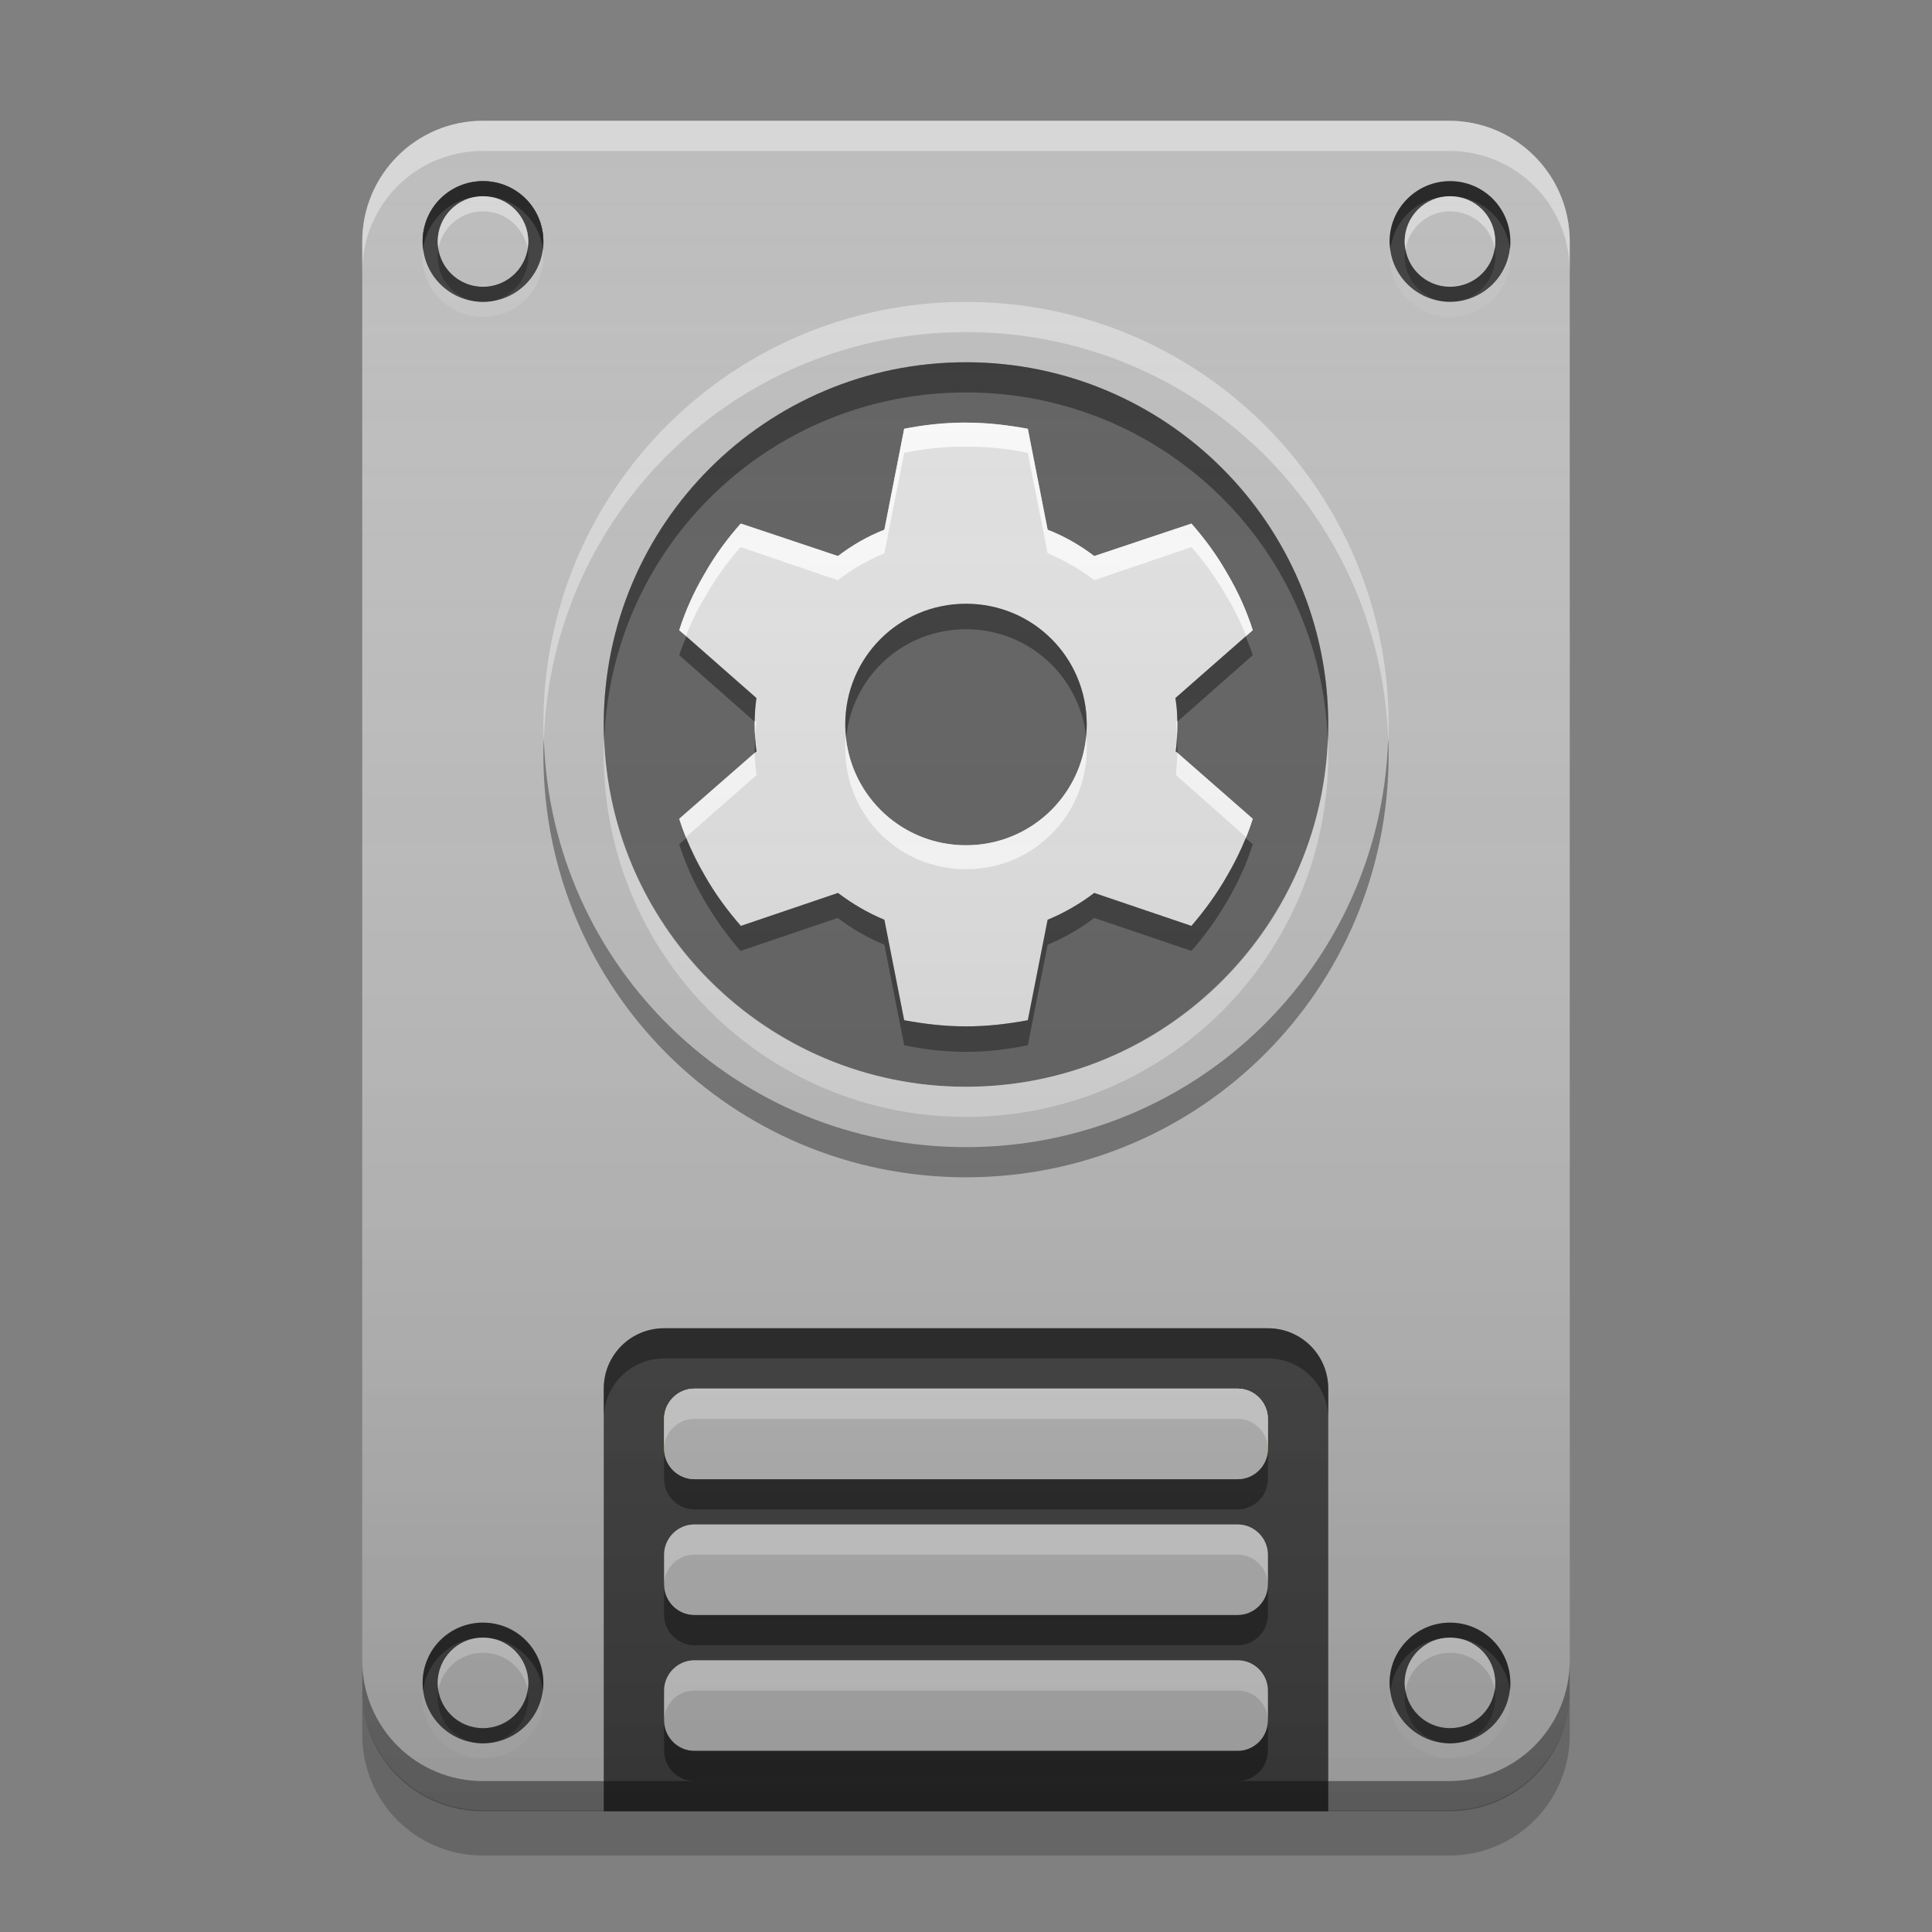 
<svg xmlns="http://www.w3.org/2000/svg" xmlns:xlink="http://www.w3.org/1999/xlink" width="16" height="16" viewBox="0 0 16 16" version="1.1">
<rect x="0" y="0" width="16" height="16" fill="#808080" stroke="none"/>
<defs>
<linearGradient id="linear0" gradientUnits="userSpaceOnUse" x1="8.467" y1="-199.125" x2="8.467" y2="-213.942" gradientTransform="matrix(0.945,0,0,0.945,0,203.15)">
<stop offset="0" style="stop-color:rgb(0%,0%,0%);stop-opacity:0.2;"/>
<stop offset="1" style="stop-color:rgb(100%,100%,100%);stop-opacity:0;"/>
</linearGradient>
</defs>
<g id="surface1">
<path style=" stroke:none;fill-rule:nonzero;fill:rgb(0%,0%,0%);fill-opacity:0.4;" d="M 5.5 11 C 5.223 11 5 11.223 5 11.5 L 5 15 L 11 15 L 11 11.5 C 11 11.223 10.777 11 10.5 11 Z M 5.5 11 "/>
<path style=" stroke:none;fill-rule:nonzero;fill:rgb(74.118%,74.118%,74.118%);fill-opacity:1;" d="M 4 1 L 12 1 C 12.551 1 13 1.449 13 2 L 13 14 C 13 14.551 12.551 15 12 15 L 4 15 C 3.449 15 3 14.551 3 14 L 3 2 C 3 1.449 3.449 1 4 1 Z M 4 1 "/>
<path style=" stroke:none;fill-rule:nonzero;fill:rgb(25.882%,25.882%,25.882%);fill-opacity:1;" d="M 5.5 11 C 5.223 11 5 11.223 5 11.5 L 5 15 L 11 15 L 11 11.5 C 11 11.223 10.777 11 10.5 11 Z M 5.5 11 "/>
<path style=" stroke:none;fill-rule:nonzero;fill:rgb(0%,0%,0%);fill-opacity:0.4;" d="M 5.5 11 C 5.223 11 5 11.223 5 11.5 L 5 11.75 C 5 11.473 5.223 11.25 5.5 11.25 L 10.5 11.25 C 10.777 11.25 11 11.473 11 11.75 L 11 11.5 C 11 11.223 10.777 11 10.5 11 Z M 5.5 11 "/>
<path style=" stroke:none;fill-rule:nonzero;fill:rgb(100%,65.49%,14.902%);fill-opacity:1;" d="M 5.75 11.5 L 10.25 11.5 C 10.387 11.5 10.5 11.613 10.5 11.75 L 10.5 12 C 10.5 12.137 10.387 12.25 10.25 12.25 L 5.75 12.25 C 5.613 12.25 5.5 12.137 5.5 12 L 5.5 11.75 C 5.5 11.613 5.613 11.5 5.75 11.5 Z M 5.75 11.5 "/>
<path style=" stroke:none;fill-rule:nonzero;fill:rgb(0%,0%,0%);fill-opacity:0.4;" d="M 5.5 12 L 5.5 12.25 C 5.5 12.387 5.613 12.5 5.75 12.5 L 10.25 12.5 C 10.387 12.5 10.5 12.387 10.5 12.25 L 10.5 12 C 10.5 12.137 10.387 12.25 10.25 12.25 L 5.75 12.25 C 5.613 12.25 5.5 12.137 5.5 12 Z M 5.5 12 "/>
<path style=" stroke:none;fill-rule:nonzero;fill:rgb(100%,100%,100%);fill-opacity:0.4;" d="M 10.5 12 L 10.5 11.75 C 10.5 11.613 10.387 11.5 10.25 11.5 L 5.75 11.5 C 5.613 11.5 5.5 11.613 5.5 11.75 L 5.5 12 C 5.5 11.863 5.613 11.75 5.75 11.75 L 10.25 11.75 C 10.387 11.75 10.5 11.863 10.5 12 Z M 10.5 12 "/>
<path style=" stroke:none;fill-rule:nonzero;fill:rgb(74.118%,74.118%,74.118%);fill-opacity:1;" d="M 5.75 11.5 L 10.25 11.5 C 10.387 11.5 10.5 11.613 10.5 11.75 L 10.5 12 C 10.5 12.137 10.387 12.25 10.25 12.25 L 5.75 12.25 C 5.613 12.25 5.5 12.137 5.5 12 L 5.5 11.75 C 5.5 11.613 5.613 11.5 5.75 11.5 Z M 5.75 11.5 "/>
<path style=" stroke:none;fill-rule:nonzero;fill:rgb(100%,100%,100%);fill-opacity:0.4;" d="M 10.5 12 L 10.5 11.75 C 10.5 11.613 10.387 11.5 10.25 11.5 L 5.75 11.5 C 5.613 11.5 5.5 11.613 5.5 11.75 L 5.5 12 C 5.5 11.863 5.613 11.75 5.75 11.75 L 10.25 11.75 C 10.387 11.75 10.5 11.863 10.5 12 Z M 10.5 12 "/>
<path style=" stroke:none;fill-rule:nonzero;fill:rgb(74.118%,74.118%,74.118%);fill-opacity:1;" d="M 5.75 12.625 L 10.25 12.625 C 10.387 12.625 10.5 12.738 10.5 12.875 L 10.5 13.125 C 10.5 13.262 10.387 13.375 10.25 13.375 L 5.75 13.375 C 5.613 13.375 5.5 13.262 5.5 13.125 L 5.5 12.875 C 5.5 12.738 5.613 12.625 5.75 12.625 Z M 5.75 12.625 "/>
<path style=" stroke:none;fill-rule:nonzero;fill:rgb(0%,0%,0%);fill-opacity:0.4;" d="M 5.5 13.125 L 5.5 13.375 C 5.5 13.512 5.613 13.625 5.75 13.625 L 10.25 13.625 C 10.387 13.625 10.5 13.512 10.5 13.375 L 10.5 13.125 C 10.5 13.262 10.387 13.375 10.25 13.375 L 5.75 13.375 C 5.613 13.375 5.5 13.262 5.5 13.125 Z M 5.5 13.125 "/>
<path style=" stroke:none;fill-rule:nonzero;fill:rgb(100%,100%,100%);fill-opacity:0.4;" d="M 10.5 13.125 L 10.5 12.875 C 10.5 12.738 10.387 12.625 10.25 12.625 L 5.75 12.625 C 5.613 12.625 5.5 12.738 5.5 12.875 L 5.5 13.125 C 5.5 12.988 5.613 12.875 5.75 12.875 L 10.25 12.875 C 10.387 12.875 10.5 12.988 10.5 13.125 Z M 10.5 13.125 "/>
<path style=" stroke:none;fill-rule:nonzero;fill:rgb(74.118%,74.118%,74.118%);fill-opacity:1;" d="M 5.75 13.75 L 10.25 13.75 C 10.387 13.75 10.5 13.863 10.5 14 L 10.5 14.25 C 10.5 14.387 10.387 14.5 10.25 14.5 L 5.75 14.5 C 5.613 14.5 5.5 14.387 5.5 14.25 L 5.5 14 C 5.5 13.863 5.613 13.75 5.75 13.75 Z M 5.75 13.75 "/>
<path style=" stroke:none;fill-rule:nonzero;fill:rgb(0%,0%,0%);fill-opacity:0.4;" d="M 5.5 14.25 L 5.5 14.5 C 5.5 14.637 5.613 14.75 5.75 14.75 L 10.25 14.75 C 10.387 14.75 10.5 14.637 10.5 14.5 L 10.5 14.25 C 10.5 14.387 10.387 14.5 10.25 14.5 L 5.75 14.5 C 5.613 14.5 5.5 14.387 5.5 14.25 Z M 5.5 14.25 "/>
<path style=" stroke:none;fill-rule:nonzero;fill:rgb(100%,100%,100%);fill-opacity:0.4;" d="M 10.5 14.25 L 10.5 14 C 10.5 13.863 10.387 13.75 10.25 13.75 L 5.75 13.75 C 5.613 13.75 5.5 13.863 5.5 14 L 5.5 14.25 C 5.5 14.113 5.613 14 5.75 14 L 10.25 14 C 10.387 14 10.5 14.113 10.5 14.25 Z M 10.5 14.25 "/>
<path style=" stroke:none;fill-rule:nonzero;fill:rgb(100%,100%,100%);fill-opacity:0.4;" d="M 4 1 C 3.445 1 3 1.445 3 2 L 3 2.25 C 3 1.695 3.445 1.25 4 1.25 L 12 1.25 C 12.555 1.25 13 1.695 13 2.25 L 13 2 C 13 1.445 12.555 1 12 1 Z M 4 1 "/>
<path style=" stroke:none;fill-rule:nonzero;fill:rgb(0%,0%,0%);fill-opacity:0.4;" d="M 4 15 C 3.445 15 3 14.555 3 14 L 3 13.75 C 3 14.305 3.445 14.75 4 14.75 L 12 14.75 C 12.555 14.75 13 14.305 13 13.75 L 13 14 C 13 14.555 12.555 15 12 15 Z M 4 15 "/>
<path style=" stroke:none;fill-rule:nonzero;fill:rgb(0%,0%,0%);fill-opacity:0.2;" d="M 3 13.992 L 3 14.367 C 3 14.922 3.445 15.367 4 15.367 L 12 15.367 C 12.555 15.367 13 14.922 13 14.367 L 13 13.992 C 13 14.547 12.555 14.992 12 14.992 L 4 14.992 C 3.445 14.992 3 14.547 3 13.992 Z M 3 13.992 "/>
<path style=" stroke:none;fill-rule:nonzero;fill:rgb(74.118%,74.118%,74.118%);fill-opacity:1;" d="M 8 2.5 C 9.934 2.5 11.5 4.066 11.5 6 C 11.5 7.934 9.934 9.5 8 9.5 C 6.066 9.5 4.5 7.934 4.5 6 C 4.5 4.066 6.066 2.5 8 2.5 Z M 8 2.5 "/>
<path style=" stroke:none;fill-rule:nonzero;fill:rgb(100%,100%,100%);fill-opacity:0.4;" d="M 8 2.5 C 6.062 2.5 4.5 4.062 4.5 6 C 4.5 6.043 4.5 6.082 4.504 6.125 C 4.566 4.246 6.102 2.75 8 2.75 C 9.898 2.75 11.434 4.246 11.496 6.125 C 11.5 6.082 11.5 6.043 11.5 6 C 11.5 4.062 9.938 2.5 8 2.5 Z M 8 2.5 "/>
<path style=" stroke:none;fill-rule:nonzero;fill:rgb(3.922%,3.922%,3.922%);fill-opacity:0.4;" d="M 8 9.75 C 6.062 9.75 4.5 8.188 4.5 6.25 C 4.5 6.207 4.5 6.168 4.504 6.125 C 4.566 8.004 6.102 9.5 8 9.5 C 9.898 9.5 11.434 8.004 11.496 6.125 C 11.5 6.168 11.5 6.207 11.5 6.25 C 11.5 8.188 9.938 9.75 8 9.75 Z M 8 9.75 "/>
<path style=" stroke:none;fill-rule:nonzero;fill:rgb(100%,100%,100%);fill-opacity:0.4;" d="M 4 1.5 C 4.277 1.5 4.5 1.723 4.5 2 C 4.5 2.277 4.277 2.5 4 2.5 C 3.723 2.5 3.5 2.277 3.5 2 C 3.5 1.723 3.723 1.5 4 1.5 Z M 4 1.5 "/>
<path style=" stroke:none;fill-rule:nonzero;fill:rgb(25.882%,25.882%,25.882%);fill-opacity:0.996;" d="M 4 1.5 C 4.277 1.5 4.5 1.723 4.5 2 C 4.5 2.277 4.277 2.5 4 2.5 C 3.723 2.5 3.5 2.277 3.5 2 C 3.5 1.723 3.723 1.5 4 1.5 Z M 4 1.5 "/>
<path style=" stroke:none;fill-rule:nonzero;fill:rgb(38.039%,38.039%,38.039%);fill-opacity:0.882;" d="M 4 1.625 C 4.207 1.625 4.375 1.793 4.375 2 C 4.375 2.207 4.207 2.375 4 2.375 C 3.793 2.375 3.625 2.207 3.625 2 C 3.625 1.793 3.793 1.625 4 1.625 Z M 4 1.625 "/>
<path style=" stroke:none;fill-rule:nonzero;fill:rgb(38.039%,38.039%,38.039%);fill-opacity:0.996;" d="M 4 1.625 C 4.207 1.625 4.375 1.793 4.375 2 C 4.375 2.207 4.207 2.375 4 2.375 C 3.793 2.375 3.625 2.207 3.625 2 C 3.625 1.793 3.793 1.625 4 1.625 Z M 4 1.625 "/>
<path style=" stroke:none;fill-rule:nonzero;fill:rgb(100%,100%,100%);fill-opacity:0.4;" d="M 3.992 1.625 C 3.785 1.629 3.625 1.797 3.625 2 C 3.625 2.02 3.629 2.043 3.629 2.062 C 3.66 1.887 3.812 1.75 4 1.75 C 4.188 1.75 4.34 1.887 4.371 2.062 C 4.371 2.043 4.375 2.02 4.375 2 C 4.375 1.793 4.207 1.625 4 1.625 C 3.996 1.625 3.992 1.625 3.992 1.625 Z M 3.992 1.625 "/>
<path style=" stroke:none;fill-rule:nonzero;fill:rgb(9.804%,9.804%,9.804%);fill-opacity:0.4;" d="M 3.992 2.5 C 3.785 2.496 3.625 2.328 3.625 2.125 C 3.625 2.105 3.629 2.082 3.629 2.062 C 3.66 2.242 3.812 2.375 4 2.375 C 4.188 2.375 4.34 2.242 4.371 2.062 C 4.371 2.082 4.375 2.105 4.375 2.125 C 4.375 2.332 4.207 2.5 4 2.5 C 3.996 2.5 3.992 2.5 3.988 2.5 Z M 3.992 2.5 "/>
<path style=" stroke:none;fill-rule:nonzero;fill:rgb(0%,0%,0%);fill-opacity:0.4;" d="M 3.988 1.5 C 3.715 1.508 3.5 1.727 3.5 2 C 3.5 2.02 3.5 2.043 3.504 2.062 C 3.535 1.816 3.746 1.625 4 1.625 C 4.254 1.625 4.465 1.816 4.496 2.062 C 4.5 2.043 4.5 2.02 4.5 2 C 4.5 1.723 4.277 1.5 4 1.5 C 3.996 1.5 3.992 1.5 3.988 1.5 Z M 3.988 1.5 "/>
<path style=" stroke:none;fill-rule:nonzero;fill:rgb(80%,80%,80%);fill-opacity:0.4;" d="M 3.988 2.625 C 3.715 2.617 3.5 2.398 3.5 2.125 C 3.5 2.105 3.5 2.082 3.504 2.062 C 3.535 2.309 3.746 2.5 4 2.5 C 4.254 2.5 4.465 2.309 4.496 2.062 C 4.5 2.082 4.5 2.105 4.5 2.125 C 4.5 2.402 4.277 2.625 4 2.625 C 3.996 2.625 3.992 2.625 3.988 2.625 Z M 3.988 2.625 "/>
<path style=" stroke:none;fill-rule:nonzero;fill:rgb(100%,100%,100%);fill-opacity:0.4;" d="M 4 1.5 C 4.277 1.5 4.5 1.723 4.5 2 C 4.5 2.277 4.277 2.5 4 2.5 C 3.723 2.5 3.5 2.277 3.5 2 C 3.5 1.723 3.723 1.5 4 1.5 Z M 4 1.5 "/>
<path style=" stroke:none;fill-rule:nonzero;fill:rgb(25.882%,25.882%,25.882%);fill-opacity:0.996;" d="M 4 1.5 C 4.277 1.5 4.5 1.723 4.5 2 C 4.5 2.277 4.277 2.5 4 2.5 C 3.723 2.5 3.5 2.277 3.5 2 C 3.5 1.723 3.723 1.5 4 1.5 Z M 4 1.5 "/>
<path style=" stroke:none;fill-rule:nonzero;fill:rgb(38.039%,38.039%,38.039%);fill-opacity:0.882;" d="M 4 1.625 C 4.207 1.625 4.375 1.793 4.375 2 C 4.375 2.207 4.207 2.375 4 2.375 C 3.793 2.375 3.625 2.207 3.625 2 C 3.625 1.793 3.793 1.625 4 1.625 Z M 4 1.625 "/>
<path style=" stroke:none;fill-rule:nonzero;fill:rgb(74.118%,74.118%,74.118%);fill-opacity:0.996;" d="M 4 1.625 C 4.207 1.625 4.375 1.793 4.375 2 C 4.375 2.207 4.207 2.375 4 2.375 C 3.793 2.375 3.625 2.207 3.625 2 C 3.625 1.793 3.793 1.625 4 1.625 Z M 4 1.625 "/>
<path style=" stroke:none;fill-rule:nonzero;fill:rgb(100%,100%,100%);fill-opacity:0.4;" d="M 3.992 1.625 C 3.785 1.629 3.625 1.797 3.625 2 C 3.625 2.02 3.629 2.043 3.629 2.062 C 3.66 1.887 3.812 1.75 4 1.75 C 4.188 1.75 4.34 1.887 4.371 2.062 C 4.371 2.043 4.375 2.02 4.375 2 C 4.375 1.793 4.207 1.625 4 1.625 C 3.996 1.625 3.992 1.625 3.992 1.625 Z M 3.992 1.625 "/>
<path style=" stroke:none;fill-rule:nonzero;fill:rgb(9.804%,9.804%,9.804%);fill-opacity:0.4;" d="M 3.992 2.5 C 3.785 2.496 3.625 2.328 3.625 2.125 C 3.625 2.105 3.629 2.082 3.629 2.062 C 3.66 2.242 3.812 2.375 4 2.375 C 4.188 2.375 4.34 2.242 4.371 2.062 C 4.371 2.082 4.375 2.105 4.375 2.125 C 4.375 2.332 4.207 2.5 4 2.5 C 3.996 2.5 3.992 2.5 3.988 2.5 Z M 3.992 2.5 "/>
<path style=" stroke:none;fill-rule:nonzero;fill:rgb(0%,0%,0%);fill-opacity:0.4;" d="M 3.988 1.5 C 3.715 1.508 3.5 1.727 3.5 2 C 3.5 2.02 3.5 2.043 3.504 2.062 C 3.535 1.816 3.746 1.625 4 1.625 C 4.254 1.625 4.465 1.816 4.496 2.062 C 4.5 2.043 4.5 2.02 4.5 2 C 4.5 1.723 4.277 1.5 4 1.5 C 3.996 1.5 3.992 1.5 3.988 1.5 Z M 3.988 1.5 "/>
<path style=" stroke:none;fill-rule:nonzero;fill:rgb(80%,80%,80%);fill-opacity:0.4;" d="M 3.988 2.625 C 3.715 2.617 3.5 2.398 3.5 2.125 C 3.5 2.105 3.5 2.082 3.504 2.062 C 3.535 2.309 3.746 2.5 4 2.5 C 4.254 2.5 4.465 2.309 4.496 2.062 C 4.5 2.082 4.5 2.105 4.5 2.125 C 4.5 2.402 4.277 2.625 4 2.625 C 3.996 2.625 3.992 2.625 3.988 2.625 Z M 3.988 2.625 "/>
<path style=" stroke:none;fill-rule:nonzero;fill:rgb(100%,100%,100%);fill-opacity:0.4;" d="M 12.008 1.5 C 12.285 1.5 12.508 1.723 12.508 2 C 12.508 2.277 12.285 2.5 12.008 2.5 C 11.734 2.5 11.508 2.277 11.508 2 C 11.508 1.723 11.734 1.5 12.008 1.5 Z M 12.008 1.5 "/>
<path style=" stroke:none;fill-rule:nonzero;fill:rgb(25.882%,25.882%,25.882%);fill-opacity:0.996;" d="M 12.008 1.5 C 12.285 1.5 12.508 1.723 12.508 2 C 12.508 2.277 12.285 2.5 12.008 2.5 C 11.734 2.5 11.508 2.277 11.508 2 C 11.508 1.723 11.734 1.5 12.008 1.5 Z M 12.008 1.5 "/>
<path style=" stroke:none;fill-rule:nonzero;fill:rgb(38.039%,38.039%,38.039%);fill-opacity:0.882;" d="M 12.008 1.625 C 12.219 1.625 12.383 1.793 12.383 2 C 12.383 2.207 12.219 2.375 12.008 2.375 C 11.801 2.375 11.633 2.207 11.633 2 C 11.633 1.793 11.801 1.625 12.008 1.625 Z M 12.008 1.625 "/>
<path style=" stroke:none;fill-rule:nonzero;fill:rgb(74.118%,74.118%,74.118%);fill-opacity:0.996;" d="M 12.008 1.625 C 12.219 1.625 12.383 1.793 12.383 2 C 12.383 2.207 12.219 2.375 12.008 2.375 C 11.801 2.375 11.633 2.207 11.633 2 C 11.633 1.793 11.801 1.625 12.008 1.625 Z M 12.008 1.625 "/>
<path style=" stroke:none;fill-rule:nonzero;fill:rgb(100%,100%,100%);fill-opacity:0.4;" d="M 12 1.625 C 11.797 1.629 11.633 1.797 11.633 2 C 11.633 2.02 11.637 2.043 11.641 2.062 C 11.668 1.887 11.824 1.75 12.008 1.75 C 12.195 1.75 12.352 1.887 12.379 2.062 C 12.383 2.043 12.383 2.02 12.383 2 C 12.383 1.793 12.219 1.625 12.008 1.625 C 12.008 1.625 12.004 1.625 12 1.625 Z M 12 1.625 "/>
<path style=" stroke:none;fill-rule:nonzero;fill:rgb(9.804%,9.804%,9.804%);fill-opacity:0.4;" d="M 12 2.5 C 11.797 2.496 11.633 2.328 11.633 2.125 C 11.633 2.105 11.637 2.082 11.641 2.062 C 11.668 2.242 11.824 2.375 12.008 2.375 C 12.195 2.375 12.352 2.242 12.379 2.062 C 12.383 2.082 12.383 2.105 12.383 2.125 C 12.383 2.332 12.219 2.5 12.008 2.5 C 12.008 2.5 12.004 2.5 12 2.5 Z M 12 2.5 "/>
<path style=" stroke:none;fill-rule:nonzero;fill:rgb(0%,0%,0%);fill-opacity:0.4;" d="M 11.996 1.5 C 11.727 1.508 11.508 1.727 11.508 2 C 11.508 2.02 11.512 2.043 11.516 2.062 C 11.543 1.816 11.754 1.625 12.008 1.625 C 12.266 1.625 12.477 1.816 12.504 2.062 C 12.508 2.043 12.508 2.02 12.508 2 C 12.508 1.723 12.285 1.5 12.008 1.5 C 12.004 1.5 12 1.5 11.996 1.5 Z M 11.996 1.5 "/>
<path style=" stroke:none;fill-rule:nonzero;fill:rgb(80%,80%,80%);fill-opacity:0.4;" d="M 11.996 2.625 C 11.727 2.617 11.508 2.398 11.508 2.125 C 11.508 2.105 11.512 2.082 11.512 2.062 C 11.543 2.309 11.754 2.5 12.008 2.5 C 12.266 2.5 12.477 2.309 12.504 2.062 C 12.508 2.082 12.508 2.105 12.508 2.125 C 12.508 2.402 12.285 2.625 12.008 2.625 C 12.004 2.625 12 2.625 11.996 2.625 Z M 11.996 2.625 "/>
<path style=" stroke:none;fill-rule:nonzero;fill:rgb(100%,100%,100%);fill-opacity:0.4;" d="M 4 13.438 C 4.277 13.438 4.5 13.66 4.5 13.938 C 4.5 14.215 4.277 14.438 4 14.438 C 3.723 14.438 3.5 14.215 3.5 13.938 C 3.5 13.66 3.723 13.438 4 13.438 Z M 4 13.438 "/>
<path style=" stroke:none;fill-rule:nonzero;fill:rgb(25.882%,25.882%,25.882%);fill-opacity:0.996;" d="M 4 13.438 C 4.277 13.438 4.5 13.66 4.5 13.938 C 4.5 14.215 4.277 14.438 4 14.438 C 3.723 14.438 3.5 14.215 3.5 13.938 C 3.5 13.66 3.723 13.438 4 13.438 Z M 4 13.438 "/>
<path style=" stroke:none;fill-rule:nonzero;fill:rgb(38.039%,38.039%,38.039%);fill-opacity:0.882;" d="M 4 13.562 C 4.207 13.562 4.375 13.73 4.375 13.938 C 4.375 14.145 4.207 14.312 4 14.312 C 3.793 14.312 3.625 14.145 3.625 13.938 C 3.625 13.73 3.793 13.562 4 13.562 Z M 4 13.562 "/>
<path style=" stroke:none;fill-rule:nonzero;fill:rgb(74.118%,74.118%,74.118%);fill-opacity:0.996;" d="M 4 13.562 C 4.207 13.562 4.375 13.73 4.375 13.938 C 4.375 14.145 4.207 14.312 4 14.312 C 3.793 14.312 3.625 14.145 3.625 13.938 C 3.625 13.73 3.793 13.562 4 13.562 Z M 4 13.562 "/>
<path style=" stroke:none;fill-rule:nonzero;fill:rgb(100%,100%,100%);fill-opacity:0.4;" d="M 3.992 13.562 C 3.785 13.566 3.625 13.734 3.625 13.938 C 3.625 13.957 3.629 13.98 3.629 14 C 3.66 13.82 3.812 13.688 4 13.688 C 4.188 13.688 4.34 13.82 4.371 14 C 4.371 13.98 4.375 13.957 4.375 13.938 C 4.375 13.73 4.207 13.562 4 13.562 C 3.996 13.562 3.992 13.562 3.992 13.562 Z M 3.992 13.562 "/>
<path style=" stroke:none;fill-rule:nonzero;fill:rgb(9.804%,9.804%,9.804%);fill-opacity:0.4;" d="M 3.992 14.438 C 3.785 14.434 3.625 14.266 3.625 14.062 C 3.625 14.043 3.629 14.02 3.629 14 C 3.66 14.176 3.812 14.312 4 14.312 C 4.188 14.312 4.34 14.176 4.371 14 C 4.371 14.02 4.375 14.043 4.375 14.062 C 4.375 14.27 4.207 14.438 4 14.438 C 3.996 14.438 3.992 14.438 3.988 14.438 Z M 3.992 14.438 "/>
<path style=" stroke:none;fill-rule:nonzero;fill:rgb(0%,0%,0%);fill-opacity:0.4;" d="M 3.988 13.438 C 3.715 13.445 3.5 13.664 3.5 13.938 C 3.5 13.957 3.5 13.98 3.504 14 C 3.535 13.754 3.746 13.562 4 13.562 C 4.254 13.562 4.465 13.754 4.496 14 C 4.5 13.98 4.5 13.957 4.5 13.938 C 4.5 13.66 4.277 13.438 4 13.438 C 3.996 13.438 3.992 13.438 3.988 13.438 Z M 3.988 13.438 "/>
<path style=" stroke:none;fill-rule:nonzero;fill:rgb(80%,80%,80%);fill-opacity:0.4;" d="M 3.988 14.562 C 3.715 14.555 3.5 14.336 3.5 14.062 C 3.5 14.043 3.5 14.02 3.504 14 C 3.535 14.246 3.746 14.438 4 14.438 C 4.254 14.438 4.465 14.246 4.496 14 C 4.5 14.02 4.5 14.043 4.5 14.062 C 4.5 14.34 4.277 14.562 4 14.562 C 3.996 14.562 3.992 14.562 3.988 14.562 Z M 3.988 14.562 "/>
<path style=" stroke:none;fill-rule:nonzero;fill:rgb(100%,100%,100%);fill-opacity:0.4;" d="M 12.008 13.438 C 12.285 13.438 12.508 13.66 12.508 13.938 C 12.508 14.215 12.285 14.438 12.008 14.438 C 11.734 14.438 11.508 14.215 11.508 13.938 C 11.508 13.66 11.734 13.438 12.008 13.438 Z M 12.008 13.438 "/>
<path style=" stroke:none;fill-rule:nonzero;fill:rgb(25.882%,25.882%,25.882%);fill-opacity:0.996;" d="M 12.008 13.438 C 12.285 13.438 12.508 13.66 12.508 13.938 C 12.508 14.215 12.285 14.438 12.008 14.438 C 11.734 14.438 11.508 14.215 11.508 13.938 C 11.508 13.66 11.734 13.438 12.008 13.438 Z M 12.008 13.438 "/>
<path style=" stroke:none;fill-rule:nonzero;fill:rgb(38.039%,38.039%,38.039%);fill-opacity:0.882;" d="M 12.008 13.562 C 12.219 13.562 12.383 13.73 12.383 13.938 C 12.383 14.145 12.219 14.312 12.008 14.312 C 11.801 14.312 11.633 14.145 11.633 13.938 C 11.633 13.73 11.801 13.562 12.008 13.562 Z M 12.008 13.562 "/>
<path style=" stroke:none;fill-rule:nonzero;fill:rgb(74.118%,74.118%,74.118%);fill-opacity:0.996;" d="M 12.008 13.562 C 12.219 13.562 12.383 13.73 12.383 13.938 C 12.383 14.145 12.219 14.312 12.008 14.312 C 11.801 14.312 11.633 14.145 11.633 13.938 C 11.633 13.73 11.801 13.562 12.008 13.562 Z M 12.008 13.562 "/>
<path style=" stroke:none;fill-rule:nonzero;fill:rgb(100%,100%,100%);fill-opacity:0.4;" d="M 12 13.562 C 11.797 13.566 11.633 13.734 11.633 13.938 C 11.633 13.957 11.637 13.98 11.641 14 C 11.668 13.82 11.824 13.688 12.008 13.688 C 12.195 13.688 12.352 13.82 12.379 14 C 12.383 13.98 12.383 13.957 12.383 13.938 C 12.383 13.73 12.219 13.562 12.008 13.562 C 12.008 13.562 12.004 13.562 12 13.562 Z M 12 13.562 "/>
<path style=" stroke:none;fill-rule:nonzero;fill:rgb(9.804%,9.804%,9.804%);fill-opacity:0.4;" d="M 12 14.438 C 11.797 14.434 11.633 14.266 11.633 14.062 C 11.633 14.043 11.637 14.02 11.641 14 C 11.668 14.176 11.824 14.312 12.008 14.312 C 12.195 14.312 12.352 14.176 12.379 14 C 12.383 14.02 12.383 14.043 12.383 14.062 C 12.383 14.27 12.219 14.438 12.008 14.438 C 12.008 14.438 12.004 14.438 12 14.438 Z M 12 14.438 "/>
<path style=" stroke:none;fill-rule:nonzero;fill:rgb(0%,0%,0%);fill-opacity:0.4;" d="M 11.996 13.438 C 11.727 13.445 11.508 13.664 11.508 13.938 C 11.508 13.957 11.512 13.98 11.516 14 C 11.543 13.754 11.754 13.562 12.008 13.562 C 12.266 13.562 12.477 13.754 12.504 14 C 12.508 13.98 12.508 13.957 12.508 13.938 C 12.508 13.66 12.285 13.438 12.008 13.438 C 12.004 13.438 12 13.438 11.996 13.438 Z M 11.996 13.438 "/>
<path style=" stroke:none;fill-rule:nonzero;fill:rgb(80%,80%,80%);fill-opacity:0.4;" d="M 11.996 14.562 C 11.727 14.555 11.508 14.336 11.508 14.062 C 11.508 14.043 11.512 14.02 11.512 14 C 11.543 14.246 11.754 14.438 12.008 14.438 C 12.266 14.438 12.477 14.246 12.504 14 C 12.508 14.02 12.508 14.043 12.508 14.062 C 12.508 14.34 12.285 14.562 12.008 14.562 C 12.004 14.562 12 14.562 11.996 14.562 Z M 11.996 14.562 "/>
<path style=" stroke:none;fill-rule:nonzero;fill:rgb(38.039%,38.039%,38.039%);fill-opacity:1;" d="M 8 3 C 9.656 3 11 4.344 11 6 C 11 7.656 9.656 9 8 9 C 6.344 9 5 7.656 5 6 C 5 4.344 6.344 3 8 3 Z M 8 3 "/>
<path style=" stroke:none;fill-rule:nonzero;fill:rgb(0%,0%,0%);fill-opacity:0.4;" d="M 8 3 C 6.34 3 5 4.34 5 6 C 5 6.043 5 6.082 5.004 6.125 C 5.066 4.52 6.379 3.25 8 3.25 C 9.621 3.25 10.934 4.52 10.996 6.125 C 11 6.082 11 6.043 11 6 C 11 4.34 9.66 3 8 3 Z M 8 3 "/>
<path style=" stroke:none;fill-rule:nonzero;fill:rgb(99.608%,99.608%,99.608%);fill-opacity:0.4;" d="M 8 9.25 C 6.34 9.25 5 7.91 5 6.25 C 5 6.207 5 6.168 5.004 6.125 C 5.066 7.73 6.379 9 8 9 C 9.621 9 10.934 7.73 10.996 6.125 C 11 6.168 11 6.207 11 6.25 C 11 7.91 9.66 9.25 8 9.25 Z M 8 9.25 "/>
<path style=" stroke:none;fill-rule:nonzero;fill:rgb(87.843%,87.843%,87.843%);fill-opacity:1;" d="M 7.969 3.5 C 7.805 3.504 7.645 3.52 7.488 3.551 L 7.324 4.387 C 7.184 4.441 7.059 4.516 6.941 4.605 L 6.137 4.336 C 6.023 4.461 5.922 4.598 5.836 4.75 C 5.746 4.902 5.676 5.059 5.625 5.219 L 6.266 5.781 C 6.254 5.852 6.25 5.926 6.25 6 C 6.25 6.074 6.254 6.148 6.266 6.223 L 5.625 6.781 C 5.676 6.941 5.746 7.098 5.836 7.25 C 5.922 7.402 6.023 7.539 6.137 7.668 L 6.941 7.395 C 7.059 7.484 7.184 7.559 7.324 7.617 L 7.488 8.449 C 7.656 8.48 7.824 8.5 8 8.5 C 8.176 8.5 8.344 8.48 8.512 8.449 L 8.676 7.617 C 8.816 7.559 8.945 7.484 9.062 7.395 L 9.867 7.668 C 9.977 7.539 10.078 7.402 10.164 7.25 C 10.254 7.098 10.324 6.941 10.375 6.781 L 9.738 6.223 C 9.746 6.148 9.75 6.074 9.75 6 C 9.75 5.926 9.746 5.852 9.734 5.781 L 10.375 5.219 C 10.324 5.059 10.254 4.902 10.164 4.75 C 10.078 4.598 9.977 4.461 9.867 4.336 L 9.062 4.605 C 8.945 4.516 8.816 4.441 8.676 4.387 L 8.512 3.551 C 8.344 3.52 8.176 3.5 8 3.5 C 7.988 3.5 7.977 3.5 7.969 3.5 Z M 8 5 C 8.555 5 9 5.445 9 6 C 9 6.555 8.555 7 8 7 C 7.445 7 7 6.555 7 6 C 7 5.445 7.445 5 8 5 Z M 8 5 "/>
<path style=" stroke:none;fill-rule:nonzero;fill:rgb(100%,100%,100%);fill-opacity:0.8;" d="M 7.969 3.5 C 7.805 3.5 7.645 3.52 7.488 3.551 L 7.324 4.387 C 7.184 4.441 7.055 4.516 6.938 4.605 L 6.133 4.336 C 6.023 4.461 5.922 4.598 5.836 4.75 C 5.746 4.902 5.676 5.059 5.625 5.219 L 5.68 5.266 C 5.723 5.16 5.773 5.051 5.836 4.949 C 5.922 4.797 6.023 4.656 6.133 4.531 L 6.938 4.805 C 7.055 4.715 7.184 4.641 7.324 4.582 L 7.488 3.75 C 7.645 3.719 7.805 3.699 7.969 3.699 C 7.977 3.699 7.988 3.699 8 3.699 C 8.176 3.699 8.344 3.715 8.512 3.75 L 8.676 4.582 C 8.816 4.641 8.945 4.715 9.062 4.805 L 9.867 4.531 C 9.977 4.656 10.078 4.797 10.164 4.949 C 10.227 5.051 10.277 5.16 10.32 5.266 L 10.375 5.219 C 10.324 5.059 10.254 4.902 10.164 4.75 C 10.078 4.598 9.977 4.461 9.867 4.336 L 9.062 4.605 C 8.945 4.516 8.816 4.441 8.676 4.387 L 8.512 3.551 C 8.344 3.52 8.176 3.5 8 3.5 C 7.988 3.5 7.977 3.5 7.969 3.5 Z M 6.25 5.965 C 6.25 5.977 6.25 5.988 6.25 6 C 6.25 6.035 6.25 6.066 6.254 6.098 C 6.254 6.059 6.258 6.02 6.266 5.977 Z M 9.75 5.965 L 9.738 5.977 C 9.742 6.02 9.746 6.059 9.746 6.098 C 9.75 6.066 9.75 6.035 9.75 6 C 9.75 5.988 9.75 5.977 9.75 5.965 Z M 7.004 6.098 C 7 6.133 7 6.164 7 6.199 C 7 6.754 7.445 7.199 8 7.199 C 8.555 7.199 9 6.754 9 6.199 C 9 6.164 9 6.133 8.996 6.098 C 8.945 6.605 8.52 7 8 7 C 7.48 7 7.055 6.605 7.004 6.098 Z M 6.25 6.234 L 5.625 6.781 C 5.641 6.832 5.66 6.883 5.68 6.934 L 6.266 6.418 C 6.258 6.359 6.25 6.297 6.25 6.234 Z M 9.75 6.234 C 9.75 6.297 9.742 6.359 9.738 6.418 L 10.32 6.934 C 10.34 6.883 10.359 6.832 10.375 6.781 Z M 9.75 6.234 "/>
<path style=" stroke:none;fill-rule:nonzero;fill:rgb(0%,0%,0%);fill-opacity:0.4;" d="M 8 5 C 7.445 5 7 5.445 7 6 C 7 6.035 7.004 6.07 7.008 6.105 C 7.059 5.602 7.48 5.211 8 5.211 C 8.52 5.211 8.941 5.602 8.996 6.105 C 8.996 6.07 9 6.035 9 6 C 9 5.445 8.555 5 8 5 Z M 5.684 5.27 C 5.664 5.32 5.641 5.375 5.625 5.426 L 6.25 5.977 C 6.25 5.91 6.254 5.844 6.262 5.781 Z M 10.316 5.27 L 9.734 5.781 C 9.746 5.844 9.75 5.91 9.75 5.977 L 10.375 5.426 C 10.359 5.375 10.336 5.32 10.316 5.27 Z M 6.254 6.105 C 6.25 6.141 6.25 6.176 6.25 6.211 C 6.25 6.215 6.25 6.223 6.25 6.23 L 6.266 6.223 C 6.258 6.184 6.254 6.145 6.254 6.105 Z M 9.746 6.105 C 9.746 6.145 9.742 6.184 9.734 6.223 L 9.75 6.23 C 9.75 6.223 9.75 6.215 9.75 6.211 C 9.75 6.176 9.75 6.141 9.746 6.105 Z M 5.684 6.941 L 5.625 6.992 C 5.676 7.152 5.746 7.309 5.836 7.461 C 5.922 7.609 6.023 7.75 6.133 7.875 L 6.938 7.602 C 7.055 7.691 7.184 7.766 7.324 7.824 L 7.488 8.656 C 7.656 8.691 7.824 8.711 8 8.711 C 8.176 8.711 8.344 8.691 8.512 8.656 L 8.676 7.824 C 8.816 7.766 8.945 7.691 9.062 7.602 L 9.867 7.875 C 9.977 7.75 10.078 7.609 10.164 7.461 C 10.254 7.309 10.324 7.152 10.375 6.992 L 10.316 6.941 C 10.273 7.043 10.223 7.148 10.164 7.25 C 10.078 7.402 9.977 7.539 9.867 7.668 L 9.062 7.395 C 8.945 7.484 8.816 7.559 8.676 7.617 L 8.512 8.449 C 8.344 8.48 8.176 8.5 8 8.5 C 7.824 8.5 7.656 8.48 7.488 8.449 L 7.324 7.617 C 7.184 7.559 7.055 7.484 6.938 7.395 L 6.133 7.668 C 6.023 7.539 5.922 7.402 5.836 7.25 C 5.777 7.148 5.727 7.043 5.684 6.941 Z M 5.684 6.941 "/>
<path style=" stroke:none;fill-rule:nonzero;fill:url(#linear0);" d="M 4 1 L 12 1 C 12.551 1 13 1.449 13 2 L 13 14 C 13 14.551 12.551 15 12 15 L 4 15 C 3.449 15 3 14.551 3 14 L 3 2 C 3 1.449 3.449 1 4 1 Z M 4 1 "/>
</g>
</svg>
